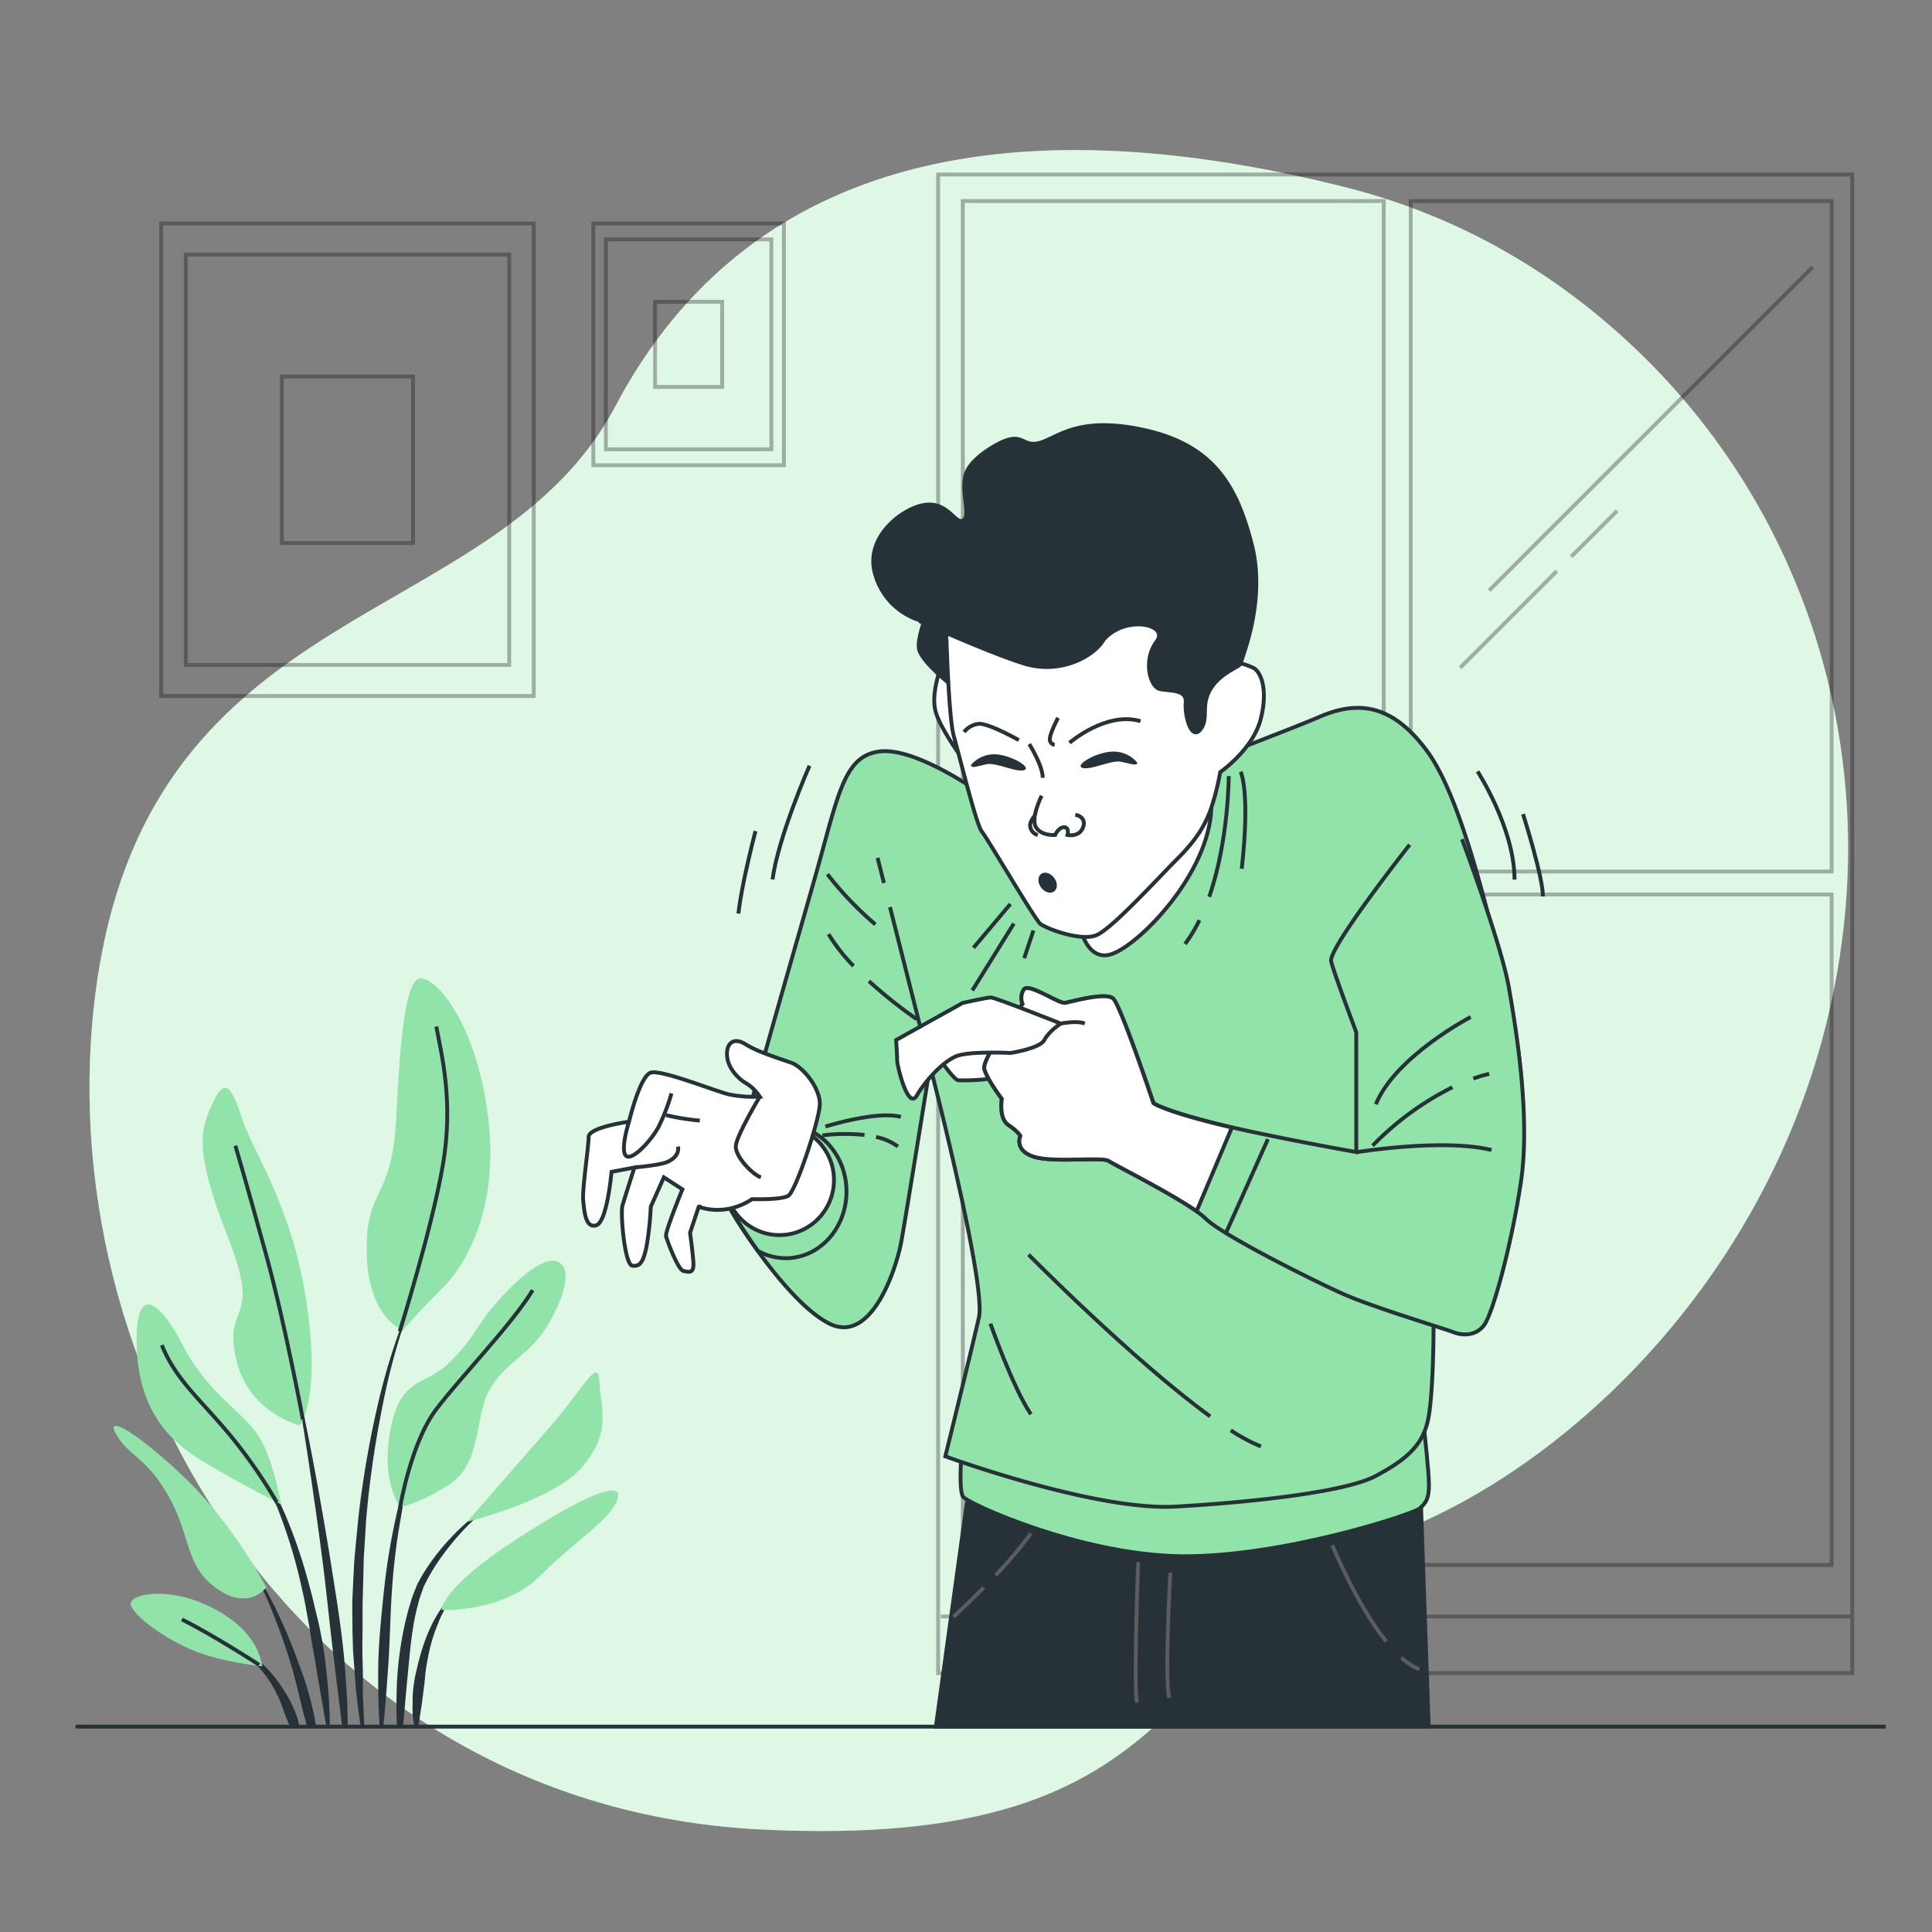 <svg xmlns="http://www.w3.org/2000/svg" viewBox="0 0 500 500"><rect x="0" y="0" width="500" height="500" fill="#808080" stroke="none"/><g id="background-simple"><path d="M477.11,240.1c6.13-53.85-12.08-107.93-50.3-146.35-18.8-18.9-44.51-36.7-78.66-45.3-95.77-24.12-157.85-2-188.88,56.66S39.2,153.68,25,254.87,79.67,467.36,196.37,473.43s101.68-52,165.52-76.94C410.72,377.43,468,320.47,477.11,240.1Z" style="fill:#92E3A9"></path><path d="M477.11,240.1c6.13-53.85-12.08-107.93-50.3-146.35-18.8-18.9-44.51-36.7-78.66-45.3-95.77-24.12-157.85-2-188.88,56.66S39.2,153.68,25,254.87,79.67,467.36,196.37,473.43s101.68-52,165.52-76.94C410.72,377.43,468,320.47,477.11,240.1Z" style="fill:#fff;opacity:0.7"></path></g><g id="Plant"><path d="M91.34,426.14c0,1.23.14,2.45.22,3.67.19,2.45.34,4.89.56,7.33.31,3.24.75,6.48,1.22,9.71h.89c0-.84,0-1.68-.07-2.52-.07-2.44-.28-4.86-.25-7.3s0-4.86-.08-7.29l-.06-3.65.06-3.64,0-7.29.2-7.27.08-3.65c0-1.21.13-2.42.2-3.63l.45-7.28a257.68,257.68,0,0,1,4.12-28.86,168.79,168.79,0,0,1,7.88-28.09h0a.13.13,0,0,0-.06-.17.12.12,0,0,0-.17.07,169.13,169.13,0,0,0-8.91,27.91,259.79,259.79,0,0,0-4.91,28.94l-.7,7.32c-.11,1.22-.24,2.43-.33,3.66l-.19,3.67c-.11,2.44-.26,4.89-.33,7.34l.07,7.35Z" style="fill:#263238"></path><path d="M99.2,446.85c.53-5.23.91-10.46,1.27-15.68.45-6.36.51-12.73.93-19.1a170,170,0,0,1,2.27-18.93,172.85,172.85,0,0,1,4.16-18.67.13.13,0,0,0-.24-.08,170.46,170.46,0,0,0-8.25,37.51c-.64,6.37-1.35,12.76-1.44,19.16-.08,5.26,0,10.53.37,15.79Z" style="fill:#263238"></path><path d="M104.31,446.85l1-11.33c.65-6.14,1-12.31,2.36-18.31.16-.75.38-1.48.57-2.22a17.68,17.68,0,0,1,.65-2.18l.75-2.15,1-2a55,55,0,0,1,5.06-7.68,63.61,63.61,0,0,1,13.26-12.9h0a.13.13,0,0,0,0-.17.13.13,0,0,0-.18,0,64.7,64.7,0,0,0-14.12,12.31,57.08,57.08,0,0,0-5.52,7.68L108,410l-.89,2.22a20.75,20.75,0,0,0-.77,2.26c-.23.75-.49,1.51-.69,2.27a90.22,90.22,0,0,0-2.92,18.63c-.16,3.84-.17,7.68,0,11.51Z" style="fill:#263238"></path><path d="M107.25,446.85h1c.18-1,.32-1.93.45-2.89.26-1.63.52-3.26.71-4.88s.45-3.24.58-4.87.35-3.25.7-4.84a43.47,43.47,0,0,1,2.75-9.37,20.65,20.65,0,0,1,5.39-8.05l0,0a.14.14,0,0,0,0-.17.14.14,0,0,0-.18,0c-2.88,1.85-4.8,4.78-6.42,7.71a45.88,45.88,0,0,0-3.6,9.46c-.25.81-.45,1.63-.63,2.45l-.58,2.47a42.48,42.48,0,0,0-.62,5c0,1.68-.07,3.36,0,5Q107,445.37,107.25,446.85Z" style="fill:#263238"></path><path d="M83.74,406.06c1,8.18,1.79,16.37,2.82,24.54l2,16.25H90c0-1.38-.07-2.76-.09-4.14-.08-4.14-.43-8.26-.74-12.38-.7-8.25-2.06-16.41-3.34-24.56s-2.71-16.3-4.2-24.41-3.16-16.21-4.91-24.27a.13.13,0,0,0-.15-.1.13.13,0,0,0-.11.15c1.42,8.12,2.69,16.27,3.9,24.43S82.71,397.88,83.74,406.06Z" style="fill:#263238"></path><path d="M63.3,375.57a36.41,36.41,0,0,1,5.44,8.07c.71,1.46,1.47,2.9,2.09,4.42l1,2.24.86,2.29a132.88,132.88,0,0,1,5.49,18.75c.76,3.17,1.25,6.41,1.87,9.6l.77,4.83c.28,1.61.62,3.21.85,4.82.51,3.23,1.11,6.44,1.67,9.67.34,2.19.74,4.39,1.16,6.59h.84c0-2.27-.09-4.54-.2-6.8-.19-3.29-.58-6.56-.93-9.84s-1-6.51-1.66-9.75l-1.16-4.81c-.38-1.61-.74-3.21-1.21-4.8a134.83,134.83,0,0,0-6.3-18.74l-1-2.27-1.1-2.22c-.7-1.5-1.55-2.92-2.35-4.36a36.58,36.58,0,0,0-5.95-7.89.14.14,0,0,0-.17,0,.12.12,0,0,0,0,.18Z" style="fill:#263238"></path><path d="M71,418.43c1.67,4.22,3.18,8.49,4.45,12.84s2.21,8.77,3.36,13.13c.23.81.44,1.63.66,2.45H81.8c-.16-1-.33-2-.53-3a84.09,84.09,0,0,0-3.92-13.2c-1.53-4.33-3.29-8.56-5.22-12.71a113.9,113.9,0,0,0-6.56-12,.15.15,0,0,0-.18,0,.13.13,0,0,0,0,.18A112.38,112.38,0,0,1,71,418.43Z" style="fill:#263238"></path><path d="M60.92,426.85a18.87,18.87,0,0,1,6.32,4.92,29.86,29.86,0,0,1,4.41,6.66c1.25,2.37,1.89,5,3,7.43.13.33.26.66.38,1h2.47c-.13-.61-.26-1.21-.41-1.81a29.25,29.25,0,0,0-3.63-7.61,31.86,31.86,0,0,0-5.28-6.57,24.82,24.82,0,0,0-3.36-2.53A13.77,13.77,0,0,0,61,426.61a.12.12,0,0,0-.15.07.13.13,0,0,0,.06.17Z" style="fill:#263238"></path><path d="M77.58,368.89S64.07,365.77,61,351.22s6.93-8.31-2.07-31.17S52,292,55.07,285.42s4.85-4.51,7.62,4.15S75.5,311.74,79.31,337,77.58,368.89,77.58,368.89Z" style="fill:#92E3A9"></path><path d="M104.25,344.3s-9-3.12-9.35-20.09,6.58-13.51,7.62-34.64,2.42-36,6.23-36.36,13.86,10.39,17.32,33.94-4.5,39.14-11.43,46.06S104.25,344.3,104.25,344.3Z" style="fill:#92E3A9"></path><path d="M72.73,389.32S70.65,376.86,66.5,371s-13.17-11.09-19-22.52-12.47-17-12.13-.69S42.94,372.35,52,377.89,72.73,389.32,72.73,389.32Z" style="fill:#92E3A9"></path><path d="M68.92,410.8s-8.31-15.93-20.43-27.71-21.83-17.66-18.36-11.78,7.62,5.55,13.51,15.94,4.15,18,12.47,23.89S68.92,410.8,68.92,410.8Z" style="fill:#92E3A9"></path><path d="M67.88,431.23c-.34-1-.69-8.66-12.47-14.89s-22.86-3.81-21.47-.69S42.6,424,49.87,427.08,67.88,431.23,67.88,431.23Z" style="fill:#92E3A9"></path><path d="M103.56,390s-5.2-6.58-2.43-20.44,9-10.39,15.93-17.66,5.55-8.32,12.47-15.93,13.16-11.78,15.94-8.66-1.39,12.81-5.55,18.35-10.73,8.32-13.85,15.24-1.73,18-9.7,23.21S103.56,390,103.56,390Z" style="fill:#92E3A9"></path><path d="M120.87,393.83s12.47-14.2,21.48-24.59,12.47-18.36,12.81-11.43,3.12,12.46-4.15,21.47S120.87,393.83,120.87,393.83Z" style="fill:#92E3A9"></path><path d="M114.29,416.69s-.34-5.55,19.4-18.36,28.05-15.24,26-10S148.93,398.68,139.58,408,114.29,416.69,114.29,416.69Z" style="fill:#92E3A9"></path><path d="M78.4,367.41s-4.63-24.84-9.48-42.51-8-28.4-8-28.4" style="fill:none;stroke:#263238;stroke-miterlimit:10"></path><path d="M103.45,344.56s8.42-26.93,11.19-43.21-.35-28.4-1.73-35.68" style="fill:none;stroke:#263238;stroke-miterlimit:10"></path><path d="M71.64,388.8a130.86,130.86,0,0,0-12.76-18.18c-7.62-9-13.51-13.85-17-22.51" style="fill:none;stroke:#263238;stroke-miterlimit:10"></path><path d="M103.56,390s2.77-16.63,9.35-25.29,19.74-22.16,24.94-30.82" style="fill:none;stroke:#263238;stroke-miterlimit:10"></path><path d="M67.07,430.86s-11.66-7.59-20-11.75" style="fill:none;stroke:#263238;stroke-miterlimit:10"></path></g><g id="Window"><g style="opacity:0.3"><rect x="249.18" y="52.02" width="108.93" height="173.53" style="fill:none;stroke:#000;stroke-miterlimit:10"></rect><rect x="365.1" y="52.02" width="108.93" height="173.53" style="fill:none;stroke:#000;stroke-miterlimit:10"></rect><line x1="469.09" y1="69.12" x2="385.4" y2="152.81" style="fill:none;stroke:#000;stroke-miterlimit:10"></line><line x1="418.5" y1="132.2" x2="406.63" y2="144.07" style="fill:none;stroke:#000;stroke-miterlimit:10"></line><line x1="402.88" y1="147.82" x2="377.9" y2="172.8" style="fill:none;stroke:#000;stroke-miterlimit:10"></line><rect x="249.18" y="231.49" width="108.93" height="173.53" style="fill:none;stroke:#000;stroke-miterlimit:10"></rect><rect x="365.1" y="231.49" width="108.93" height="173.53" style="fill:none;stroke:#000;stroke-miterlimit:10"></rect><line x1="350.42" y1="241.5" x2="266.72" y2="325.2" style="fill:none;stroke:#000;stroke-miterlimit:10"></line><line x1="299.83" y1="304.59" x2="287.96" y2="316.45" style="fill:none;stroke:#000;stroke-miterlimit:10"></line><line x1="284.21" y1="320.2" x2="259.23" y2="345.19" style="fill:none;stroke:#000;stroke-miterlimit:10"></line><rect x="242.79" y="45.16" width="236.57" height="387.84" style="fill:none;stroke:#000;stroke-miterlimit:10"></rect><line x1="479.08" y1="418.35" x2="243.46" y2="418.35" style="fill:none;stroke:#000;stroke-miterlimit:10"></line></g></g><g id="Pictures"><g style="opacity:0.3"><rect x="41.72" y="57.83" width="96.41" height="122.3" style="fill:none;stroke:#000;stroke-miterlimit:10"></rect><rect x="48.07" y="65.88" width="83.72" height="106.2" style="fill:none;stroke:#000;stroke-miterlimit:10"></rect><rect x="72.95" y="97.45" width="33.95" height="43.07" style="fill:none;stroke:#000;stroke-miterlimit:10"></rect></g><g style="opacity:0.3"><rect x="153.55" y="57.83" width="49.33" height="62.57" style="fill:none;stroke:#000;stroke-miterlimit:10"></rect><rect x="156.8" y="61.95" width="42.83" height="54.33" style="fill:none;stroke:#000;stroke-miterlimit:10"></rect><rect x="169.53" y="78.1" width="17.37" height="22.03" style="fill:none;stroke:#000;stroke-miterlimit:10"></rect></g></g><g id="Character"><path d="M369.74,446.85l-2.09-60.18s-21,8-51.81,11.41-64.76-15.41-64.76-15.41l-8.87,64.18Z" style="fill:#263238;stroke:#263238;stroke-miterlimit:10"></path><path d="M257.66,407.68a111.67,111.67,0,0,0,9.14-10.83" style="fill:none;stroke:#5c5c5c;stroke-miterlimit:10"></path><path d="M246.76,418.44s3.5-3.17,7.87-7.61" style="fill:none;stroke:#5c5c5c;stroke-miterlimit:10"></path><path d="M294.56,404.25s-1.23,31.77-.31,36.39" style="fill:none;stroke:#5c5c5c;stroke-miterlimit:10"></path><path d="M302.89,407s-1.55,27.14-.31,32.38" style="fill:none;stroke:#5c5c5c;stroke-miterlimit:10"></path><path d="M362.68,429a14.93,14.93,0,0,0,4.66,3" style="fill:none;stroke:#5c5c5c;stroke-miterlimit:10"></path><path d="M344.83,399.93s6.2,15.27,13.92,24.89" style="fill:none;stroke:#5c5c5c;stroke-miterlimit:10"></path><path d="M248.92,375s-.93,10.48.31,12.33,30.53,15.11,56.43,15.42,59.83-10.79,61.68-12.33,2.47-2.78,2.47-6.17S368.57,370,368.57,370s-2.46,5.24-25,9.25-55.2,2.47-72.47-1.23S248.92,375,248.92,375Z" style="fill:#92E3A9;stroke:#263238;stroke-miterlimit:10"></path><path d="M391.12,315.63c-.4,2.37-17,2-17,2L371,343.66s0,18.17-1.58,24.48S363.48,378,356,382s-30.8,6.71-51.73,7.9-59.62-13-59.62-13,6.71-27.24,8.69-35.93-12.64-65.15-12.64-65.15-6.31,39.48-7.5,45.8-7.5,26.46-18.56,20.93c-6.05-3-13.18-11.43-18.51-18.79-4.4-6.07-7.58-11.44-7.94-12.52-.23-.68,1-6,3-13.77,5-19.29,15-53.66,19.46-69.43,6.32-22.11,7.51-32.37,17-33.56s26.46,11.06,26.46,11.06c30,2,53.7-5.92,60.41-9.08s17-6.72,27.24-11.06,18.95-2.76,27.64,9.08,16.19,42.25,22.11,69.49A120.9,120.9,0,0,1,391.12,315.63Z" style="fill:#92E3A9;stroke:#263238;stroke-miterlimit:10"></path><path d="M209.5,198.17s-8.09,18.39-9.57,29.43" style="fill:none;stroke:#263238;stroke-miterlimit:10"></path><path d="M195.52,215.09s-3.68,14-4.41,21.34" style="fill:none;stroke:#263238;stroke-miterlimit:10"></path><path d="M382.39,199.64s9.57,14.72,9.57,28" style="fill:none;stroke:#263238;stroke-miterlimit:10"></path><path d="M394.16,210.68s5.15,16.18,5.15,21.33" style="fill:none;stroke:#263238;stroke-miterlimit:10"></path><path d="M220.89,250a47.09,47.09,0,0,1-6.47-8.25" style="fill:none;stroke:#263238;stroke-miterlimit:10"></path><path d="M237.27,263.77a119.92,119.92,0,0,1-12.38-9.85" style="fill:none;stroke:#263238;stroke-miterlimit:10"></path><path d="M214.13,226.24a87.62,87.62,0,0,0,12.42,13" style="fill:none;stroke:#263238;stroke-miterlimit:10"></path><path d="M226.73,294.25a14.4,14.4,0,0,1,5.64,2.47" style="fill:none;stroke:#263238;stroke-miterlimit:10"></path><path d="M212.84,293.84a47.49,47.49,0,0,1,10.89-.11" style="fill:none;stroke:#263238;stroke-miterlimit:10"></path><path d="M213.6,291.55s13.41-4.22,19.53-2.49" style="fill:none;stroke:#263238;stroke-miterlimit:10"></path><path d="M256.32,342.57s5.86,16.66,10.48,23.44" style="fill:none;stroke:#263238;stroke-miterlimit:10"></path><path d="M318.52,370.17a47.17,47.17,0,0,0,7.8,4.17" style="fill:none;stroke:#263238;stroke-miterlimit:10"></path><path d="M266.19,324.69s27,27.35,47,41.86" style="fill:none;stroke:#263238;stroke-miterlimit:10"></path><path d="M219.07,308.38c0,9.52-7,17.24-15.73,17.24a14.55,14.55,0,0,1-7.23-1.93c-4.4-6.07-7.58-11.44-7.94-12.52-.23-.68,1-6,3-13.77a15.21,15.21,0,0,1,12.13-6.26C212,291.14,219.07,298.86,219.07,308.38Z" style="fill:none;stroke:#263238;stroke-miterlimit:10"></path><ellipse cx="201.72" cy="305.39" rx="14.11" ry="14.25" style="fill:#fff;stroke:#263238;stroke-miterlimit:10"></ellipse><path d="M279,237.84s1.58,11.45,8.69,9.08,25.17-20.67,25.81-37.78S279,237.84,279,237.84Z" style="fill:#fff;stroke:#263238;stroke-miterlimit:10"></path><path d="M243.17,173.69s-2.27,6.3-1,10.58,6.05,10.84,6.05,10.84l-1-23.18S245.19,168.9,243.17,173.69Z" style="fill:#fff;stroke:#263238;stroke-miterlimit:10"></path><path d="M242.16,153.28s-5.29,11.34-4.28,14.87,8.82,9.57,8.82,9.57l-.4-23.43Z" style="fill:#263238;stroke:#263238;stroke-miterlimit:10"></path><path d="M244.85,162.32s.58,23.27,2,28.21,5.82,23,7.27,24.72,13.67,22.69,15.13,23.85,10.47,4.65,14.54,2.91,15.7-14.54,20.94-19.78,7.27-9,8.72-13.09a63.71,63.71,0,0,0,2.33-9.3s8.43-5.82,10.47-13.67,0-12.51-2-13.38a23.44,23.44,0,0,0-3.2-1.16l-5.23-7.57s-15.12-14.54-26.76-11.92-18.9,8.14-26.17,9-16.58-2.33-16.58-2.33Z" style="fill:#fff;stroke:#263238;stroke-miterlimit:10"></path><path d="M269.57,205.94s-2.91,5.82-1.46,8.15,4.95,2,4.95,2,.87-2,2.32-2,.88,2,.88,2,2.61.59,3.78-1.45,0-3.49-1.75-3.78" style="fill:none;stroke:#263238;stroke-miterlimit:10"></path><path d="M266.37,192.57s3.49,5.52,3.49,8.72" style="fill:none;stroke:#263238;stroke-miterlimit:10"></path><path d="M267.87,211s-1.58,1.75-1.23,3a2.64,2.64,0,0,0,1.93,2.1" style="fill:none;stroke:#263238;stroke-miterlimit:10"></path><path d="M294.29,197.32a8,8,0,0,0-6.47-2.8c-4.2.17-9.8,3.5-7.7,4.2s7.52-2.1,10-1.58S294.47,198.37,294.29,197.32Z" style="fill:#263238"></path><path d="M251.32,197.94a7.84,7.84,0,0,1,6.28-2.72c4.07.17,9.49,3.41,7.46,4.09s-7.29-2.05-9.67-1.54S251.16,199,251.32,197.94Z" style="fill:#263238"></path><path d="M276.79,192.24s9.45-8.22,18.38-5.6" style="fill:none;stroke:#263238;stroke-miterlimit:10"></path><path d="M263.67,191.54s-8.05-4.55-10.5-4.2a5.68,5.68,0,0,0-3.67,2.1" style="fill:none;stroke:#263238;stroke-miterlimit:10"></path><path d="M272.94,192.77a1.46,1.46,0,0,1-1.22-1.75c.17-1.58,2.1-5.25,2.1-5.25" style="fill:none;stroke:#263238;stroke-miterlimit:10"></path><path d="M272.81,227.19c.94,1.24.94,2.81,0,3.51s-2.43.25-3.37-1-.93-2.82,0-3.52S271.88,225.94,272.81,227.19Z" style="fill:#263238"></path><path d="M324,141.09c-3.78-14.83-9.59-25.6-27.34-29.67s-23,2-27.62,3.2-4.08-2.91-10.18,0c0,0-7.86,3.78-9,8.44s1.45,10.47-.58,11.63-3.78-4.65-9.6-4.07-16.29,8.43-13.09,18.32a17.31,17.31,0,0,0,11.42,11.57l.22.36s16.57,7.56,26.46,10.76,18.62-2,20.94-6.11c5.53-6.4,17.16-4.07,13.67.58s-1.74,11.63.87,12.22,7,0,6.69,3.49,1.46,9.88,3.78,7,0-6.11,2.62-10.47,7.85-5.82,7.85-6.69S327.73,155.92,324,141.09Z" style="fill:#263238;stroke:#263238;stroke-miterlimit:10"></path><path d="M310.41,238.14a37.75,37.75,0,0,1-3.72,6.16" style="fill:none;stroke:#263238;stroke-miterlimit:10"></path><path d="M318,200.84s0,16.71-5.06,31.25" style="fill:none;stroke:#263238;stroke-miterlimit:10"></path><path d="M321.08,199.72s2.54,5.07.28,25.11" style="fill:none;stroke:#263238;stroke-miterlimit:10"></path><line x1="230.33" y1="234.75" x2="240.68" y2="275.75" style="fill:none;stroke:#263238;stroke-miterlimit:10"></line><line x1="227.11" y1="222.01" x2="228.76" y2="228.51" style="fill:none;stroke:#263238;stroke-miterlimit:10"></line><path d="M242.35,272.8s4.23,6.49,5.64,6.77a49.63,49.63,0,0,0,9.32-.57c1.13-.28,9-3.38,9-3.38l4-6.49s-13.27-3.95-14.11-4.23S242.35,272.8,242.35,272.8Z" style="fill:#fff;stroke:#263238;stroke-miterlimit:10"></path><path d="M364.81,218.62s-21.16,26.81-20.31,30.19S351,267.15,351,267.15v31s-24-4.23-37.25-7.62-15.24-5.08-15.24-5.08S290,260.1,288.06,258.41s-10.72.84-12.41,1.13-9.6-5.37-10.73-3.39a4.11,4.11,0,0,0-.28,3.67s-10.72,14.11-9.87,16.93,4.51,7.62,4.51,7.62-.84,5.08,1.69,6.77,3.11,2.82,3.11,2.82-1.69,3.67,3.38,5.36,17.78,0,19.47,1.13,20.88,10.72,25.12,14.95S340,331.49,347.6,334.87s26.24,9,28.5,9.88,5.64,1.13,7.9-1.69,7.06-20.32,9.59-37-1.12-39.22-3.1-50.51-12.13-38.37-12.13-38.37" style="fill:#92E3A9;stroke:#263238;stroke-miterlimit:10"></path><path d="M351,298.19s22.57-3.67,35-.56" style="fill:none;stroke:#263238;stroke-miterlimit:10"></path><path d="M381.29,279.12c1.34-.47,2.72-.89,4.12-1.24" style="fill:none;stroke:#263238;stroke-miterlimit:10"></path><path d="M355.22,296.5a76.79,76.79,0,0,1,20.66-15.12" style="fill:none;stroke:#263238;stroke-miterlimit:10"></path><path d="M380.61,263.2s-19.46,10.16-24.54,22.58" style="fill:none;stroke:#263238;stroke-miterlimit:10"></path><path d="M318.81,291.8c-1.8-.42-3.51-.83-5.07-1.23-13.26-3.38-15.24-5.08-15.24-5.08S290,260.1,288.06,258.41s-10.72.84-12.41,1.13-9.6-5.37-10.72-3.39a4.09,4.09,0,0,0-.29,3.67s-10.72,14.11-9.87,16.93,4.51,7.62,4.51,7.62-.84,5.08,1.69,6.77,3.11,2.82,3.11,2.82-1.69,3.67,3.38,5.36,17.78,0,19.47,1.13c1.48,1,16.14,8.35,22.75,13Z" style="fill:#fff;stroke:#263238;stroke-miterlimit:10"></path><line x1="328.13" y1="294.81" x2="317.41" y2="318.79" style="fill:none;stroke:#263238;stroke-miterlimit:10"></line><path d="M274.52,264.9s-3.11,2-4.23,4.23-8.75,3.38-8.75,3.38-10.72-.56-14.11.85-7.9,6.21-10.16,10.16-5.08-7.62-5.08-9-.28-5.36-.28-5.36l17.21-9.59s6.21-1.42,7.34-1.42S274.52,264.9,274.52,264.9Z" style="fill:#fff;stroke:#263238;stroke-miterlimit:10"></path><path d="M274.52,264.9s4.23-.85,6.21,0" style="fill:none;stroke:#263238;stroke-miterlimit:10"></path><path d="M194.66,310.33s7.34.28,9.32-.85,7.9-19.19,8.18-23.42-4.23-9.88-7.34-11-8.74-2.82-11.85-4.79-5.08-.28-4.8,3.1,3.39,6.21,5.08,7.06a11.75,11.75,0,0,1,3.39,3.38,31.8,31.8,0,0,1-7.9-.56c-3.67-.85-17.5-6.49-20.32-5.65s-5.64,12.7-5.64,12.7-10.44,1.41-10.44,3.95-1.69,13.55-1.41,16.37.56,7.33,3.38,6.49,3.95-13.83,3.95-13.83l5.93-1.13s-2.54,7.9-3.1,9.88.56,15.24,2.54,15.52,2.82-.85,3.66-4.8a80.4,80.4,0,0,0,1.13-10.44l3.39-7.62,4.8,3.11s-4.52,11-4.24,12.13,3.11,8.75,4.52,9,2.82.85,2.54-2.54-.85-7.34-.85-7.34l2.26-6.77S187.33,315.12,194.66,310.33Z" style="fill:#fff;stroke:#263238;stroke-miterlimit:10"></path><path d="M196.64,283.8s-5.93,9.88-6.21,12.7,4.52,7.62,6.49,8.18" style="fill:none;stroke:#263238;stroke-miterlimit:10"></path><path d="M162.78,290.29s-2.26,7.06-.85,8.75,6.49-3.67,8.47-7.34a50.87,50.87,0,0,0,3.38-8.74" style="fill:none;stroke:#263238;stroke-miterlimit:10"></path><path d="M172.37,288.6a62,62,0,0,0,8.75,1.41" style="fill:none;stroke:#263238;stroke-miterlimit:10"></path><path d="M164.19,302.14s6.49-.56,8.47-1.41,3.1-2.26,2.82-4" style="fill:none;stroke:#263238;stroke-miterlimit:10"></path><line x1="261.49" y1="233.95" x2="251.94" y2="245.28" style="fill:none;stroke:#263238;stroke-miterlimit:10"></line><line x1="262.38" y1="239.02" x2="251.64" y2="256.32" style="fill:none;stroke:#263238;stroke-miterlimit:10"></line><line x1="267.45" y1="240.81" x2="265.07" y2="247.97" style="fill:none;stroke:#263238;stroke-miterlimit:10"></line></g><g id="Table"><line x1="488.02" y1="446.85" x2="19.55" y2="446.85" style="fill:none;stroke:#263238;stroke-miterlimit:10"></line></g></svg>